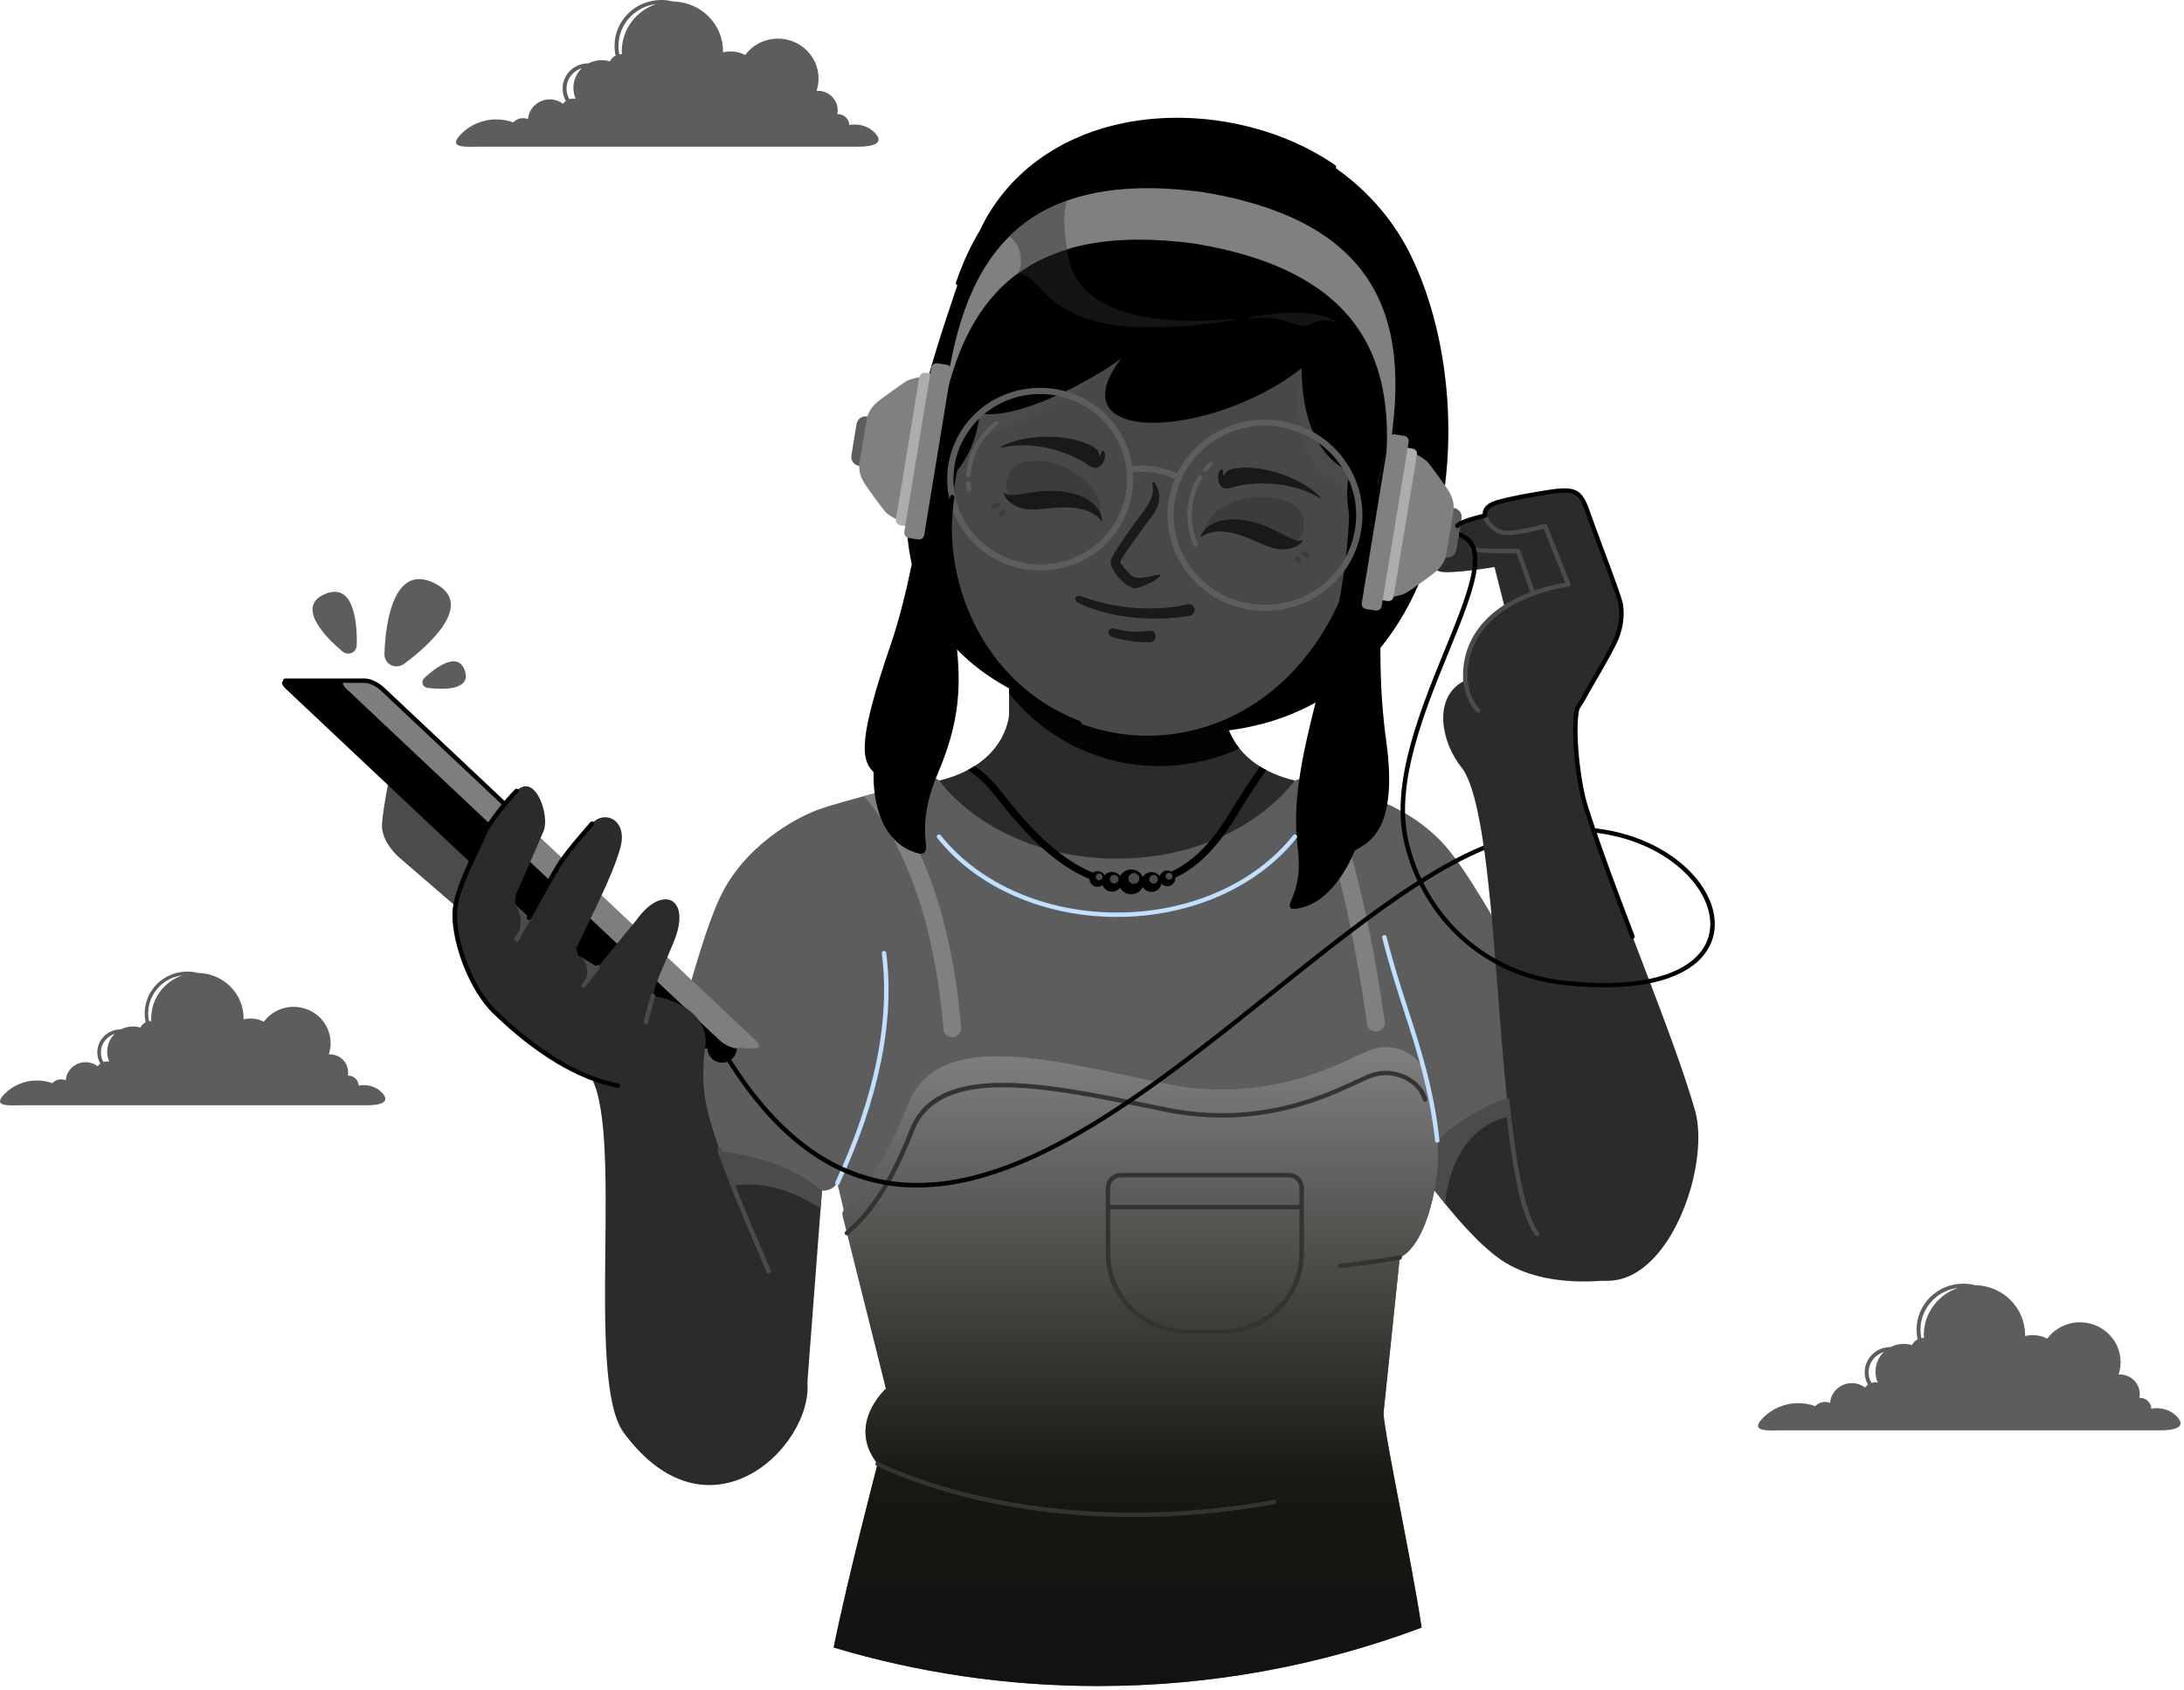 <svg width="371" height="287" viewBox="0 0 371 287" fill="none" xmlns="http://www.w3.org/2000/svg">
<path fill-rule="evenodd" clip-rule="evenodd" d="M276.668 200.632L274.217 217.251C274.217 217.251 262.831 219.26 255.072 214.013C247.32 208.767 237.427 193.354 237.427 193.354C237.427 193.354 239.498 181.024 240.505 180.892C241.505 180.76 263.569 174.859 263.569 174.859L276.668 200.632Z" fill="#2B2B2B"/>
<path fill-rule="evenodd" clip-rule="evenodd" d="M245.448 204.386C240.958 198.844 237.435 193.348 237.435 193.348C237.435 193.348 239.506 181.018 240.513 180.886C241.18 180.8 251.129 178.169 257.738 176.41C262.498 179.01 266.116 181.773 267.052 182.925C267.489 183.463 268.044 184.015 268.512 184.56L269.536 186.568C269.425 187.845 267.124 188.872 259.237 189.223C248.574 189.698 246.035 199.147 245.448 204.386Z" fill="#4B4B4B"/>
<path fill-rule="evenodd" clip-rule="evenodd" d="M139.632 202.199L137.156 234.713C137.156 234.713 121.177 237.889 119.844 234.48C118.504 231.07 115.433 194.081 115.433 194.081L130.809 187.262L139.632 202.199Z" fill="#2B2B2B"/>
<path fill-rule="evenodd" clip-rule="evenodd" d="M139.632 202.199L139.402 205.219C129.119 198.603 122.415 202.051 122.415 202.051L117.266 198.183L120.757 191.714L130.801 187.254L139.632 202.199Z" fill="#4B4B4B"/>
<path fill-rule="evenodd" clip-rule="evenodd" d="M227.755 134.039C227.755 134.039 238.339 135.58 245.448 143.582C252.556 151.584 267.385 181.506 267.385 181.506C267.385 181.506 267.933 182.588 267.171 183.655C267.171 183.655 249.922 185.297 241.449 196.779C241.449 196.779 240.013 197.393 238.609 196.164C237.204 194.934 237.204 194.934 237.204 194.934C237.204 194.934 215.378 166.888 215.314 164.467C215.283 163.12 213.458 150.86 216.893 142.897C219.607 136.569 227.755 134.039 227.755 134.039Z" fill="#5D5D5D"/>
<path fill-rule="evenodd" clip-rule="evenodd" d="M137.594 138.074C137.594 138.074 127.7 142.06 122.749 151.502C117.798 160.944 110.713 193.473 110.713 193.473C110.713 193.473 110.443 194.656 111.451 195.505C111.451 195.505 128.596 193.045 139.625 202.191C139.625 202.191 141.172 202.448 142.235 200.923C143.298 199.405 143.298 199.405 143.298 199.405C143.298 199.405 157.635 167.039 157.103 164.68C156.802 163.365 155.58 151.042 150.296 144.107C146.115 138.619 137.594 138.074 137.594 138.074Z" fill="#5D5D5D"/>
<path fill-rule="evenodd" clip-rule="evenodd" d="M122.668 175.598C124.041 175.598 125.152 176.687 125.152 178.034C125.152 179.381 124.041 180.47 122.668 180.47C121.296 180.47 120.185 179.381 120.185 178.034C120.177 176.687 121.296 175.598 122.668 175.598Z" fill="black"/>
<path fill-rule="evenodd" clip-rule="evenodd" d="M83.11 158.817L67.742 145.561C67.742 145.561 64.695 142.992 64.893 139.887C65.092 136.781 66.718 129.152 66.718 129.152L85.061 147.414L83.11 158.817Z" fill="#4B4B4B"/>
<path fill-rule="evenodd" clip-rule="evenodd" d="M59.674 115.594H48.455C47.701 115.594 47.725 116.201 48.511 116.948L111.975 176.691C112.768 177.438 114.029 178.045 114.791 178.045H126.01C126.771 178.045 126.74 177.438 125.954 176.691L62.49 116.948C61.697 116.201 60.428 115.594 59.674 115.594Z" fill="black"/>
<path fill-rule="evenodd" clip-rule="evenodd" d="M62.039 115.594H58.802C58.008 115.594 58.04 116.232 58.865 117.003L122.202 176.629C123.027 177.407 124.344 178.037 125.138 178.037H128.375C129.168 178.037 129.137 177.407 128.311 176.629L64.966 117.003C64.149 116.232 62.824 115.594 62.039 115.594Z" fill="#7E7E7E"/>
<path fill-rule="evenodd" clip-rule="evenodd" d="M119.885 176.605C119.131 182.28 119.441 185.798 120.393 189.379C124.098 203.367 134.349 222.025 136.967 233.484C139.442 244.296 120.94 263.6 105.961 243.315C99.201 234.161 106.413 190.251 99.836 182.07L119.885 176.605Z" fill="#2B2B2B"/>
<path fill-rule="evenodd" clip-rule="evenodd" d="M192.321 123.702C140.401 114.509 153.008 76.982 162.751 48.072C175.501 10.257 225.104 13.752 239.623 43.293C254.143 72.841 246.296 131.797 192.321 123.702Z" fill="black"/>
<path fill-rule="evenodd" clip-rule="evenodd" d="M201.708 74.508H177.779C174.273 74.508 171.408 77.326 171.408 80.758V121.383C171.377 121.835 170.734 129.845 159.515 132.569L189.744 181.11L219.972 132.569C208.436 129.767 208.079 121.36 208.079 121.36V80.758C208.079 77.318 205.207 74.508 201.708 74.508Z" fill="#2B2B2B"/>
<path fill-rule="evenodd" clip-rule="evenodd" d="M201.708 74.508H177.779C174.272 74.508 171.408 77.326 171.408 80.758V117.772C180.985 129.736 197.011 133.293 210.554 127.105C208.206 124.186 208.087 121.36 208.087 121.36V80.758C208.079 77.318 205.207 74.508 201.708 74.508Z" fill="#030303"/>
<path fill-rule="evenodd" clip-rule="evenodd" d="M141.616 279.795C144.012 267.909 149.081 248.604 149.081 248.604C143.742 241.848 150.494 235.839 150.494 235.839L142.242 200.927C163.378 155.375 137.593 138.071 137.593 138.071C140.671 136.615 150.2 134.389 158.086 132.139C159.158 131.999 159.515 132.568 159.515 132.568C166.457 141.293 178.064 145.824 189.743 145.824C201.43 145.824 213.029 141.293 219.972 132.568C219.972 132.568 220.947 132.007 222.288 132.388C227.644 133.914 227.215 134 232.039 135.183C232.753 163.634 241.901 173.099 244.154 193.68C244.829 199.861 242.456 211.342 237.775 213.568L235.006 240.011C235.371 244.782 239.664 264.359 241.489 276.401C224.415 282.807 205.889 286.326 186.514 286.326C170.9 286.334 155.825 284.037 141.616 279.795Z" fill="#5D5D5D"/>
<path fill-rule="evenodd" clip-rule="evenodd" d="M146.765 135.2C147.788 134.928 148.843 134.64 149.922 134.359C154.445 140.026 161.458 152.185 163.267 174.541C163.331 175.358 162.712 176.074 161.879 176.136C161.046 176.199 160.316 175.591 160.252 174.774C158.356 151.43 150.835 139.855 146.765 135.2Z" fill="#808080"/>
<path fill-rule="evenodd" clip-rule="evenodd" d="M221.663 132.273C221.861 132.289 222.067 132.328 222.29 132.39C223.646 132.772 224.622 133.067 225.416 133.309C228.232 139.793 232.183 151.975 235.222 173.498C235.333 174.307 234.762 175.055 233.929 175.171C233.104 175.28 232.342 174.72 232.223 173.903C228.772 149.429 224.281 137.504 221.663 132.273Z" fill="#808080"/>
<path fill-rule="evenodd" clip-rule="evenodd" d="M141.616 279.795C144.012 267.909 149.082 248.604 149.082 248.604C143.742 241.848 150.494 235.838 150.494 235.838L143.171 206.648C143.036 206.096 143.052 205.87 143.322 205.504C143.322 205.504 148.987 201.153 154.207 187.64C159.42 174.126 179.874 180.424 198.328 184.098C216.775 187.772 229.215 179.505 233.087 178.197C236.895 176.905 241.187 179.093 242.076 182.331C242.965 185.826 243.703 189.531 244.163 193.688C244.837 199.868 242.465 211.35 237.784 213.576L235.015 240.018C235.38 244.79 239.672 264.367 241.497 276.409C224.423 282.815 205.897 286.334 186.522 286.334C170.9 286.334 155.826 284.037 141.616 279.795Z" fill="url(#paint0_linear_9165_9631)"/>
<path fill-rule="evenodd" clip-rule="evenodd" d="M247.7 129.573C244.352 124.692 243.892 117.858 248.914 115.554C248.637 110.323 251.096 106.306 255.095 103.504C255.246 103.356 255.412 103.208 255.579 103.052L253.873 96.304C253.873 96.304 246.463 97.534 244.614 97.067C242.765 96.599 241.774 94.038 242.147 93.167C242.408 92.552 244.892 91.836 247.835 91.158C247.502 90.434 247.407 89.718 247.573 89.329C247.811 88.784 249.779 88.162 252.27 87.554C252.128 86.69 252.596 85.85 254.19 85.359C256.142 84.752 259.379 84.168 262.656 83.631C268.241 82.713 268.559 83.608 270.05 87.912C271.217 91.275 275.12 101.27 275.327 102.679C275.533 104.088 275.533 105.971 274.644 108.26C273.756 110.541 270.423 115.927 269.138 118.309C264.679 126.576 252.151 136.049 247.7 129.573Z" fill="#2B2B2B"/>
<path fill-rule="evenodd" clip-rule="evenodd" d="M110.903 169.098C131.754 172.944 113.625 200.678 83.912 171.722C80.112 168.016 77.231 160.435 77.231 155.336C77.231 151.125 80.818 145.015 82.516 140.998C83.222 139.659 85.943 136.079 87.728 134.312C90.973 131.112 93.425 138.569 92.346 141.123C90.695 145.007 87.665 151.865 87.665 151.865L87.466 153.608L89.838 155.873C91.298 153.266 94.155 147.996 95.337 146.283C96.908 144.018 98.748 141.963 100.557 139.862C102.604 137.48 106.77 139.145 105.349 144.096C103.921 149.093 100.288 155.866 98.034 160.777C97.987 160.886 97.852 160.995 97.884 161.112C97.995 161.486 98.106 161.867 98.217 162.241L101.549 164.249L108.079 156.286C112.435 150.144 117.417 152.402 114.585 159.618C113.164 163.292 111.736 165.674 110.903 169.098Z" fill="#2B2B2B"/>
<path fill-rule="evenodd" clip-rule="evenodd" d="M165.568 130.086C166.917 130.989 168.496 132.398 170.21 134.593C172.725 137.815 175.565 141.163 178.755 143.864C181.904 146.526 185.387 148.557 189.228 149.188C193.06 149.811 196.551 149.336 199.716 147.655C202.914 145.958 205.81 143.031 208.444 138.765C211.506 133.799 213.172 131.363 214.045 130.172C214.378 130.382 214.735 130.584 215.108 130.779C214.362 131.791 212.768 134.118 209.515 139.396C206.77 143.848 203.715 146.931 200.311 148.729C196.884 150.542 193.131 151.064 189.021 150.395C184.927 149.725 181.238 147.584 177.937 144.79C174.669 142.027 171.773 138.609 169.218 135.34C167.346 132.943 165.703 131.557 164.402 130.763C164.815 130.545 165.203 130.319 165.568 130.086Z" fill="black"/>
<path fill-rule="evenodd" clip-rule="evenodd" d="M192.164 151.875C193.346 151.875 194.314 150.926 194.314 149.766C194.314 148.606 193.346 147.656 192.164 147.656C190.982 147.656 190.014 148.606 190.014 149.766C190.006 150.926 190.974 151.875 192.164 151.875Z" fill="black"/>
<path fill-rule="evenodd" clip-rule="evenodd" d="M188.902 151.429C189.846 151.429 190.615 150.674 190.615 149.748C190.615 148.821 189.846 148.074 188.902 148.074C187.958 148.074 187.188 148.829 187.188 149.748C187.196 150.674 187.966 151.429 188.902 151.429Z" fill="black"/>
<path fill-rule="evenodd" clip-rule="evenodd" d="M186.443 150.611C187.189 150.611 187.8 150.012 187.8 149.28C187.8 148.549 187.189 147.949 186.443 147.949C185.697 147.949 185.086 148.549 185.086 149.28C185.078 150.012 185.689 150.611 186.443 150.611Z" fill="black"/>
<path d="M195.607 151.46C196.554 151.46 197.321 150.708 197.321 149.779C197.321 148.85 196.554 148.098 195.607 148.098C194.661 148.098 193.894 148.85 193.894 149.779C193.894 150.708 194.661 151.46 195.607 151.46Z" fill="black"/>
<path fill-rule="evenodd" clip-rule="evenodd" d="M198.296 150.506C199.042 150.506 199.653 149.907 199.653 149.175C199.653 148.443 199.042 147.844 198.296 147.844C197.55 147.844 196.94 148.443 196.94 149.175C196.932 149.907 197.543 150.506 198.296 150.506Z" fill="black"/>
<path fill-rule="evenodd" clip-rule="evenodd" d="M186.72 148.339C187.045 148.339 187.307 148.596 187.307 148.915C187.307 149.235 187.045 149.491 186.72 149.491C186.394 149.491 186.133 149.235 186.133 148.915C186.141 148.596 186.402 148.339 186.72 148.339ZM198.581 148.23C198.906 148.23 199.168 148.487 199.168 148.806C199.168 149.126 198.906 149.383 198.581 149.383C198.256 149.383 197.994 149.126 197.994 148.806C197.994 148.487 198.256 148.23 198.581 148.23ZM195.963 148.596C196.367 148.596 196.701 148.923 196.701 149.32C196.701 149.717 196.375 150.044 195.963 150.044C195.558 150.044 195.225 149.717 195.225 149.32C195.225 148.923 195.558 148.596 195.963 148.596ZM192.615 148.277C193.13 148.277 193.543 148.682 193.543 149.188C193.543 149.694 193.13 150.099 192.615 150.099C192.099 150.099 191.686 149.694 191.686 149.188C191.686 148.69 192.099 148.277 192.615 148.277ZM189.266 148.573C189.671 148.573 190.004 148.9 190.004 149.297C190.004 149.694 189.671 150.021 189.266 150.021C188.862 150.021 188.529 149.694 188.529 149.297C188.529 148.892 188.854 148.573 189.266 148.573Z" fill="#4B4B4B"/>
<path d="M109.714 173.886C109.682 173.886 109.651 173.878 109.619 173.87C109.42 173.816 109.294 173.613 109.349 173.419L110.547 169.005C110.603 168.803 110.801 168.686 111.007 168.741C111.206 168.795 111.333 168.997 111.277 169.2L110.079 173.613C110.031 173.777 109.881 173.886 109.714 173.886ZM99.138 167.705C99.059 167.705 98.979 167.682 98.908 167.627C98.741 167.503 98.71 167.269 98.837 167.106L101.256 164.039C101.383 163.876 101.621 163.844 101.788 163.969C101.955 164.093 101.986 164.327 101.859 164.49L99.439 167.557C99.368 167.659 99.257 167.705 99.138 167.705ZM87.967 159.999L87.3 159.641L89.53 155.694C89.633 155.515 89.863 155.445 90.046 155.547C90.228 155.648 90.292 155.874 90.196 156.053L87.967 159.999Z" fill="#4B4B4B"/>
<path fill-rule="evenodd" clip-rule="evenodd" d="M89.847 155.882L87.919 154.045L87.507 153.656C87.745 153.936 89.276 155.921 87.8 159.518L89.847 155.882ZM101.558 164.266L98.495 162.421C98.955 162.74 99.844 163.573 99.749 165.177C99.717 165.784 99.534 166.5 99.146 167.341L100.376 165.776L101.558 164.266Z" fill="#4B4B4B"/>
<path d="M251.097 121.018C250.994 121.018 250.898 120.979 250.827 120.901C248.812 118.862 248.558 115.709 248.55 115.577V115.569C248.185 108.758 252.35 103.41 259.943 100.546L257.626 93.96C256.413 93.976 251.636 94.023 249.962 93.595C249.764 93.54 249.637 93.338 249.692 93.143C249.748 92.941 249.954 92.824 250.153 92.878C251.93 93.33 257.825 93.213 257.88 93.213C258.055 93.205 258.19 93.314 258.245 93.462L260.649 100.289C262.252 99.728 264.005 99.277 265.886 98.942L262.228 89.788C260.99 90.123 256.706 91.205 255.032 90.777C253.771 90.458 252.176 89.056 251.922 87.663C251.89 87.461 252.025 87.266 252.231 87.235C252.438 87.204 252.636 87.336 252.668 87.539C252.866 88.628 254.223 89.804 255.222 90.061C256.658 90.419 260.856 89.407 262.355 88.986C262.545 88.932 262.744 89.033 262.815 89.212L266.766 99.106C266.806 99.207 266.798 99.331 266.743 99.425C266.687 99.526 266.592 99.588 266.473 99.612C264.362 99.962 262.419 100.46 260.665 101.091C260.633 101.114 260.594 101.137 260.554 101.153C260.514 101.168 260.483 101.176 260.443 101.176C253.033 103.908 248.963 109.03 249.304 115.546C249.312 115.662 249.581 118.589 251.374 120.411C251.517 120.559 251.517 120.792 251.367 120.932C251.287 120.979 251.192 121.018 251.097 121.018Z" fill="#4B4B4B"/>
<path fill-rule="evenodd" clip-rule="evenodd" d="M231.944 84.198C231.944 84.198 235.649 81.645 237.57 82.299C239.497 82.96 240.862 87.95 239.767 91.219C238.672 94.488 232.095 105.191 226.684 99.252C221.281 93.313 231.944 84.198 231.944 84.198Z" fill="#2B2B2B"/>
<path fill-rule="evenodd" clip-rule="evenodd" d="M228.858 87.18C228.581 87.359 228.414 87.733 228.501 88.02C228.573 88.277 228.827 88.379 229.073 88.27C229.073 88.27 228.311 98.949 230.16 97.696C232.008 96.443 233.92 95.26 235.174 92.8C236.427 90.34 234.793 87.429 235.761 86.939C236.681 86.471 237.252 87.678 237.308 87.787V87.795C237.736 88.83 237.784 89.935 237.784 89.943C237.8 90.262 238.054 90.433 238.347 90.332C238.641 90.231 238.863 89.881 238.847 89.562C238.847 89.546 238.681 85.389 235.912 84.868C233.254 84.37 228.866 87.172 228.858 87.18Z" fill="#4B4B4B"/>
<path fill-rule="evenodd" clip-rule="evenodd" d="M164.038 73.832C164.038 73.832 161.595 70.095 159.556 69.994C157.516 69.893 154.335 74.003 154.089 77.436C153.843 80.868 155.819 93.214 163.11 89.719C170.401 86.224 164.038 73.832 164.038 73.832Z" fill="#2B2B2B"/>
<path fill-rule="evenodd" clip-rule="evenodd" d="M165.744 77.739C165.934 78.004 165.942 78.416 165.752 78.65C165.585 78.86 165.315 78.86 165.125 78.665C165.125 78.665 161.721 88.839 160.492 86.987C159.262 85.134 157.945 83.336 157.731 80.596C157.516 77.856 160.15 75.762 159.444 74.953C158.77 74.182 157.778 75.085 157.683 75.171C156.89 75.972 156.421 76.976 156.421 76.984C156.287 77.272 155.985 77.342 155.755 77.14C155.525 76.937 155.454 76.533 155.588 76.237C155.596 76.229 157.35 72.43 160.119 72.975C162.753 73.505 165.736 77.724 165.744 77.739Z" fill="#4B4B4B"/>
<path fill-rule="evenodd" clip-rule="evenodd" d="M206.055 22.844C160.704 16.695 161.585 54.478 160.918 84.727C159.887 131.829 216.655 140.407 230.111 95.181C238.759 66.139 251.191 30.371 206.055 22.844Z" fill="#484848"/>
<path fill-rule="evenodd" clip-rule="evenodd" d="M187.22 63.068C187.22 63.068 172.812 75.203 163.966 73.724C155.119 72.245 173.867 58.031 173.867 58.031L187.22 63.068ZM233.317 84.396C233.951 82.193 234.562 79.967 235.133 77.748C232.222 72.494 226.351 66.049 226.351 66.049C225.557 65.924 221.098 62.538 221.098 62.538C221.098 62.538 216.187 80.27 231.143 83.999C231.976 84.217 232.69 84.341 233.317 84.396Z" fill="#4B4B4B"/>
<path fill-rule="evenodd" clip-rule="evenodd" d="M231.04 92.109C232.222 88.17 233.523 83.788 234.61 79.74C241.933 52.589 243.782 27.774 206.262 21.515C174.28 17.927 163.125 35.83 161.578 62.973C161.538 63.674 161.403 67.963 161.371 68.663C161.173 72.843 161.07 77.413 160.983 81.515C160.983 81.515 166.1 77.802 166.497 68.99C166.497 68.99 176.819 64.312 175.319 48.674C173.82 33.036 193.758 34.919 203.906 36.453C214.061 37.986 233.65 42.073 227.422 56.544C221.194 71.014 229.604 78.526 229.604 78.526C227.303 87.057 231.04 92.109 231.04 92.109Z" fill="black"/>
<path fill-rule="evenodd" clip-rule="evenodd" d="M196.209 86.901C196.185 86.972 196.154 87.034 196.106 87.096L195.852 87.439L195.844 87.446C194.543 89.19 190.394 94.756 190.322 95.409C190.306 95.884 191.909 97.472 192.258 97.791C193.075 98.515 195.289 97.931 196.082 97.721C199.526 96.826 193.694 100.368 192.401 99.854C191.369 99.449 190.751 98.881 190.036 98.079C189.433 97.402 188.64 96.196 188.672 95.3C188.704 94.374 192.972 88.49 194.432 86.59C195.812 84.706 195.963 83.399 195.789 82.605C195.67 82.06 195.757 81.281 196.368 82.348C196.876 83.228 197.415 84.878 196.209 86.901Z" fill="#1B1A1A"/>
<path fill-rule="evenodd" clip-rule="evenodd" d="M233.015 97.309C233.483 97.418 233.769 97.877 233.658 98.336C233.547 98.795 233.079 99.076 232.611 98.967C232.143 98.858 231.857 98.398 231.968 97.939C232.079 97.48 232.555 97.2 233.015 97.309Z" fill="#5D5D5D"/>
<path fill-rule="evenodd" clip-rule="evenodd" d="M157.532 84.558C158.008 84.628 158.333 85.064 158.262 85.531C158.19 85.998 157.746 86.317 157.27 86.248C156.794 86.177 156.469 85.742 156.54 85.275C156.612 84.807 157.056 84.481 157.532 84.558Z" fill="#5D5D5D"/>
<path fill-rule="evenodd" clip-rule="evenodd" d="M216.332 91.922C216.038 91.937 215.784 91.719 215.768 91.424C215.752 91.135 215.983 90.886 216.276 90.871C216.276 90.871 217.006 90.816 217.189 90.147C217.268 89.867 217.561 89.703 217.847 89.781C218.133 89.859 218.299 90.147 218.22 90.427C217.831 91.797 216.332 91.922 216.332 91.922Z" fill="black"/>
<path fill-rule="evenodd" clip-rule="evenodd" d="M217.481 92.14C217.195 92.086 216.909 92.016 216.965 91.736C217.021 91.455 217.298 91.269 217.592 91.323C217.592 91.323 218.338 91.487 218.718 90.903C218.877 90.661 219.21 90.591 219.456 90.747C219.702 90.903 219.774 91.23 219.615 91.471C219.147 92.187 218.441 92.366 217.957 92.382C217.631 92.397 217.481 92.14 217.481 92.14Z" fill="black"/>
<path fill-rule="evenodd" clip-rule="evenodd" d="M236.943 79.016C236.943 79.016 234.991 98.834 234.745 102.64C234.396 108.151 234.222 116.76 235.483 125.852C237.617 141.218 232.325 143.133 230.112 144.472C230.112 144.472 226.724 153.82 219.758 154.365C219.758 154.365 218.965 154.435 219.099 153.618C219.234 152.801 221.226 150.029 220.456 144.106C218.338 127.713 228.406 110.728 229.207 86.963L236.943 79.016Z" fill="black"/>
<path fill-rule="evenodd" clip-rule="evenodd" d="M159.388 65.269C159.388 65.269 156.793 93.471 151.335 109.39C145.876 125.308 146.154 128.943 148.415 131.154C148.415 131.154 147.614 142.884 156.182 144.97C156.182 144.97 157.15 145.219 157.309 144.114C157.46 143.009 156.047 138.946 159.348 131.247C168.488 109.934 155.857 104.416 164.219 72.766L159.388 65.269Z" fill="black"/>
<path fill-rule="evenodd" clip-rule="evenodd" d="M221.098 62.545C205.96 74.439 179.072 75.894 190.473 60.84C186.324 64.257 163.569 77.14 162.419 65.744C161.697 58.614 172.55 42.47 172.55 42.47L189.053 36.281L217.243 37.861L225.121 43.98L233.015 50.993C233.015 50.993 234.237 58.73 233.483 59.065C232.73 59.4 230.461 67.067 230.461 67.067L230.143 72.454L231.325 80.767C231.333 80.767 221.217 79.638 221.098 62.545Z" fill="black"/>
<path fill-rule="evenodd" clip-rule="evenodd" d="M181.556 37.891C180.294 44.188 181.318 56.129 208.111 54.284L208.777 54.237C209.261 54.206 209.523 54.175 209.484 54.331C209.468 54.377 209.412 54.408 209.357 54.393C209.206 54.432 208.912 54.478 208.452 54.548L208.103 54.603C206.072 54.899 202.121 55.413 197.797 55.553C195.012 55.646 192.068 55.584 189.387 55.218C186.11 54.774 183.579 53.879 181.619 52.836C179.652 51.793 178.255 50.594 177.248 49.543C177.049 49.333 176.899 49.178 176.756 49.022C175.169 47.356 174.36 46.5 172.464 46.492C174.931 43.371 177.978 40.405 181.556 37.891ZM212.189 53.957C212.221 53.949 222.043 51.63 226.962 54.618C227.01 54.65 227.026 54.712 226.994 54.759C226.962 54.805 226.907 54.821 226.859 54.798C226.851 54.798 224.836 53.832 223.217 54.813C221.829 55.654 220.782 55.303 219.409 54.837C219.084 54.727 218.75 54.611 218.386 54.51C217.402 54.222 216.346 54.035 215.267 53.972C214.268 53.918 213.244 53.972 212.245 54.159H212.237H212.229C212.173 54.167 212.118 54.136 212.11 54.081C212.102 54.019 212.134 53.965 212.189 53.957Z" fill="#141414"/>
<path fill-rule="evenodd" clip-rule="evenodd" d="M203.018 41.381C231.699 46.16 237.372 61.791 235.19 81.009C239.99 57.906 237.372 38.135 204.454 32.647C172.004 28.249 163.158 45.561 160.46 68.36C164.475 50.091 174.868 37.567 203.018 41.381Z" fill="#808080"/>
<path fill-rule="evenodd" clip-rule="evenodd" d="M181.31 34.055C177.327 35.464 174.082 37.55 171.432 40.173C172.321 40.757 173.035 41.706 173.281 42.999C173.765 45.482 172.797 46.509 172.797 46.509C175.201 44.734 178.01 43.318 181.271 42.329C180.16 36.032 181.294 34.078 181.31 34.055Z" fill="#5D5D5D"/>
<path fill-rule="evenodd" clip-rule="evenodd" d="M207.762 79.98C207.706 80.47 207.801 80.735 207.881 80.86C208.055 80.206 208.603 79.817 209.372 79.614C214.371 78.633 221.448 81.342 224.304 84.456C224.328 84.487 224.336 84.526 224.32 84.565C224.296 84.612 224.248 84.627 224.209 84.596C221.924 83.218 219.48 82.541 217.227 82.261C213.617 81.817 210.507 82.393 209.404 82.759C209.015 82.891 208.555 83.016 208.126 82.946C207.69 82.876 207.293 82.611 207.063 81.965C206.984 81.755 206.936 81.545 206.921 81.358C206.873 80.906 206.952 80.517 207.071 80.245C207.19 79.957 207.357 79.77 207.452 79.731C207.468 79.723 207.476 79.723 207.484 79.723C207.746 79.684 207.754 79.965 207.754 79.965L207.762 79.98Z" fill="#191919"/>
<path d="M222.224 94.817C222.168 94.817 222.12 94.809 222.065 94.785C221.549 94.552 221.303 94.225 221.279 94.186C221.16 94.015 221.2 93.789 221.375 93.672C221.541 93.556 221.779 93.595 221.898 93.766C221.906 93.774 222.057 93.968 222.374 94.116C222.565 94.202 222.652 94.42 222.565 94.606C222.501 94.739 222.366 94.817 222.224 94.817Z" fill="#3C3C3C"/>
<path d="M220.621 95.689C220.526 95.689 220.422 95.65 220.351 95.58C220.018 95.246 219.93 94.919 219.923 94.88C219.875 94.685 219.994 94.483 220.2 94.428C220.399 94.382 220.605 94.498 220.66 94.693C220.66 94.701 220.716 94.872 220.898 95.051C221.049 95.199 221.041 95.432 220.891 95.58C220.811 95.65 220.716 95.689 220.621 95.689Z" fill="#3C3C3C"/>
<path fill-rule="evenodd" clip-rule="evenodd" d="M206.221 89.717L204.357 90.986C205.357 82.166 224.47 82.182 221.161 90.97C221.161 90.97 219.876 92.441 218.511 92.145C217.139 91.85 207.618 89.172 207.618 89.172L206.221 89.717Z" fill="#3C3C3C"/>
<path fill-rule="evenodd" clip-rule="evenodd" d="M213.187 91.866C210.093 90.504 206.681 89.461 204.111 91.096C204.079 91.119 204.039 91.127 204 91.111C203.952 91.088 203.936 91.033 203.96 90.987C205.967 87.149 211.735 87.85 215.718 89.663C216.662 90.091 217.535 90.543 218.281 90.924L218.677 91.127C220.756 92.185 221.081 91.734 221.081 91.734C221.105 91.695 221.153 91.679 221.2 91.695C221.248 91.71 221.272 91.765 221.256 91.812C221.2 91.944 220.939 92.442 220.082 92.831C219.606 93.049 218.947 93.228 218.027 93.298C216.662 93.4 214.988 92.66 213.187 91.866Z" fill="#191919"/>
<path fill-rule="evenodd" clip-rule="evenodd" d="M187.149 76.719C187.038 77.202 186.871 77.42 186.752 77.521C186.8 76.844 186.403 76.307 185.729 75.879C181.302 73.403 173.709 73.792 170.004 75.871C169.972 75.886 169.948 75.925 169.956 75.972C169.964 76.019 170.004 76.05 170.051 76.042C172.662 75.443 175.2 75.552 177.43 75.98C181 76.672 183.761 78.175 184.697 78.868C185.023 79.109 185.427 79.374 185.848 79.444C186.284 79.514 186.744 79.389 187.173 78.844C187.316 78.665 187.427 78.486 187.506 78.307C187.697 77.895 187.744 77.505 187.72 77.202C187.697 76.891 187.601 76.665 187.522 76.595C187.514 76.587 187.498 76.579 187.49 76.571C187.252 76.455 187.157 76.719 187.157 76.719H187.149Z" fill="#191919"/>
<path d="M168.783 86.364C168.593 86.364 168.426 86.224 168.41 86.029C168.387 85.826 168.537 85.64 168.744 85.616C169.101 85.577 169.307 85.437 169.307 85.437C169.474 85.321 169.712 85.352 169.831 85.515C169.95 85.679 169.918 85.904 169.751 86.029C169.712 86.052 169.378 86.294 168.815 86.356C168.807 86.364 168.799 86.364 168.783 86.364Z" fill="#3C3C3C"/>
<path d="M170.02 87.678C169.885 87.678 169.75 87.608 169.679 87.475C169.583 87.288 169.655 87.071 169.845 86.977C170.083 86.86 170.186 86.705 170.186 86.705C170.305 86.533 170.536 86.487 170.71 86.603C170.885 86.713 170.932 86.938 170.821 87.109C170.797 87.141 170.607 87.429 170.186 87.639C170.139 87.67 170.083 87.678 170.02 87.678Z" fill="#3C3C3C"/>
<path fill-rule="evenodd" clip-rule="evenodd" d="M185.491 86.433L186.856 88.215C188.736 79.536 170.583 73.651 170.909 83.016C170.909 83.016 171.654 84.806 173.051 84.946C174.447 85.086 184.349 85.483 184.349 85.483L185.491 86.433Z" fill="#3C3C3C"/>
<path fill-rule="evenodd" clip-rule="evenodd" d="M178.184 86.324C181.556 85.981 185.126 86.044 187.046 88.395C187.07 88.426 187.102 88.449 187.149 88.449C187.205 88.441 187.237 88.395 187.229 88.34C186.554 84.074 180.85 82.969 176.494 83.46C175.463 83.576 174.495 83.732 173.662 83.864L173.225 83.934C170.909 84.3 170.75 83.771 170.75 83.763C170.734 83.724 170.694 83.693 170.655 83.685C170.599 83.685 170.559 83.724 170.567 83.779C170.575 83.919 170.663 84.471 171.353 85.11C171.734 85.46 172.305 85.841 173.154 86.192C174.392 86.713 176.224 86.526 178.184 86.324Z" fill="#191919"/>
<path fill-rule="evenodd" clip-rule="evenodd" d="M195.424 109.086C195.924 109.055 196.329 108.588 196.321 108.035C196.313 107.483 195.908 107.062 195.409 107.094C195.401 107.094 192.568 107.693 189.339 106.751C188.197 106.424 187.855 107.864 188.99 108.199C192.481 109.219 195.416 109.086 195.424 109.086Z" fill="#1B1A1A"/>
<path fill-rule="evenodd" clip-rule="evenodd" d="M202.168 104.564C202.7 104.424 203.025 103.879 202.906 103.342C202.787 102.805 202.247 102.486 201.716 102.626C201.692 102.633 193.528 104.899 183.769 101.287C182.563 100.843 182.214 102.065 183.428 102.517C192.243 106.541 202.144 104.572 202.168 104.564Z" fill="#1B1A1A"/>
<path d="M176.726 96.879C175.869 96.879 175.005 96.809 174.156 96.676C169.99 96.007 166.341 93.789 163.873 90.426C161.414 87.063 160.43 82.961 161.104 78.874C162.358 71.339 168.911 65.867 176.679 65.867C177.536 65.867 178.392 65.937 179.241 66.07C187.842 67.447 193.689 75.434 192.285 83.864C191.047 91.414 184.494 96.879 176.726 96.879ZM176.687 66.918C169.443 66.918 163.334 72.017 162.159 79.046C161.525 82.86 162.437 86.682 164.738 89.819C167.039 92.956 170.443 95.026 174.33 95.649C175.124 95.773 175.925 95.844 176.726 95.844C183.97 95.844 190.087 90.745 191.253 83.716C192.562 75.846 187.104 68.397 179.083 67.113C178.289 66.98 177.488 66.918 176.687 66.918Z" fill="#5D5D5D"/>
<path d="M214.903 103.752C214.007 103.752 213.102 103.682 212.214 103.534C203.201 102.094 197.068 93.727 198.543 84.884C199.86 76.991 206.723 71.254 214.864 71.254C215.76 71.254 216.665 71.324 217.553 71.472C221.917 72.172 225.741 74.492 228.328 78.018C230.906 81.544 231.938 85.841 231.223 90.122C229.906 98.016 223.044 103.752 214.903 103.752ZM214.856 72.297C207.239 72.297 200.813 77.66 199.583 85.055C198.202 93.329 203.946 101.16 212.38 102.515C213.213 102.647 214.062 102.717 214.895 102.717C222.512 102.717 228.938 97.354 230.168 89.959C230.835 85.95 229.875 81.926 227.455 78.633C225.035 75.333 221.457 73.161 217.371 72.507C216.546 72.367 215.697 72.297 214.856 72.297Z" fill="#5D5D5D"/>
<path d="M200.226 81.621C200.138 81.621 200.059 81.598 199.98 81.559C198.766 80.929 197.457 80.493 196.084 80.275C194.72 80.057 193.331 80.057 191.974 80.275C191.689 80.322 191.411 80.127 191.364 79.847C191.316 79.567 191.514 79.294 191.8 79.247C193.276 79.006 194.767 79.006 196.251 79.247C197.734 79.489 199.155 79.956 200.472 80.641C200.734 80.773 200.829 81.092 200.694 81.341C200.599 81.52 200.416 81.621 200.226 81.621Z" fill="#5D5D5D"/>
<path d="M203.106 92.84C202.963 92.84 202.82 92.754 202.757 92.614C201.765 90.349 201.447 87.858 201.86 85.414C202.13 83.779 202.709 82.238 203.574 80.829C203.677 80.65 203.915 80.596 204.097 80.705C204.28 80.814 204.335 81.039 204.224 81.218C203.415 82.542 202.868 83.997 202.614 85.539C202.233 87.843 202.519 90.186 203.463 92.326C203.542 92.513 203.455 92.731 203.264 92.817C203.209 92.832 203.153 92.84 203.106 92.84ZM204.732 80.191C204.653 80.191 204.566 80.168 204.502 80.113C204.335 79.989 204.304 79.755 204.439 79.591C204.724 79.234 205.026 78.883 205.351 78.549C205.494 78.401 205.74 78.393 205.883 78.541C206.033 78.681 206.041 78.922 205.89 79.07C205.581 79.381 205.295 79.716 205.026 80.051C204.962 80.136 204.851 80.191 204.732 80.191Z" fill="#5D5D5D"/>
<path d="M164.61 83.428C164.427 83.428 164.261 83.295 164.237 83.109C164.189 82.781 164.157 82.455 164.134 82.12C164.118 81.918 164.276 81.739 164.491 81.731C164.689 81.707 164.879 81.871 164.887 82.081C164.903 82.392 164.935 82.704 164.983 83.007C165.014 83.21 164.864 83.397 164.657 83.428C164.649 83.428 164.633 83.428 164.61 83.428ZM164.514 81.061C164.507 81.061 164.499 81.061 164.491 81.061C164.284 81.046 164.126 80.874 164.134 80.672C164.157 80.252 164.205 79.824 164.276 79.395C164.792 76.29 166.482 73.519 169.021 71.604C169.188 71.479 169.426 71.51 169.553 71.674C169.68 71.837 169.648 72.071 169.481 72.195C167.093 74.001 165.514 76.601 165.022 79.52C164.959 79.917 164.911 80.322 164.887 80.719C164.879 80.906 164.713 81.061 164.514 81.061Z" fill="#5D5D5D"/>
<path fill-rule="evenodd" clip-rule="evenodd" d="M245.616 94.66C246.465 94.793 247.266 94.224 247.401 93.391L248.282 88.02C248.416 87.188 247.837 86.401 246.988 86.269C246.139 86.137 245.338 86.705 245.203 87.538L244.322 92.909C244.188 93.742 244.767 94.528 245.616 94.66Z" fill="#5D5D5D"/>
<path fill-rule="evenodd" clip-rule="evenodd" d="M240.704 77.211C240.704 77.211 241.91 77.841 242.465 78.425C243.02 79.009 245.623 82.629 245.988 83.212C246.353 83.796 247.17 85.135 246.884 86.871C246.599 88.599 246.289 90.475 246.289 90.475C246.289 90.475 245.98 92.351 245.694 94.079C245.409 95.807 244.203 96.827 243.671 97.27C243.139 97.714 239.506 100.353 238.792 100.727C238.078 101.108 236.729 101.334 236.729 101.334L237.998 89.159L240.704 77.211Z" fill="#808080"/>
<path fill-rule="evenodd" clip-rule="evenodd" d="M238.38 75.933L239.951 76.182C240.451 76.26 240.784 76.719 240.704 77.21L236.738 101.332C236.658 101.823 236.19 102.15 235.69 102.072L234.111 101.823C233.611 101.745 233.278 101.286 233.358 100.795L237.325 76.673C237.412 76.19 237.88 75.855 238.38 75.933Z" fill="#AEADAC"/>
<path fill-rule="evenodd" clip-rule="evenodd" d="M236.958 73.769L238.537 74.018C239.037 74.096 239.37 74.555 239.291 75.046L234.705 102.944C234.626 103.434 234.158 103.761 233.658 103.683L232.079 103.434C231.587 103.356 231.246 102.897 231.325 102.407L235.911 74.508C235.998 74.026 236.466 73.691 236.958 73.769Z" fill="#808080"/>
<path fill-rule="evenodd" clip-rule="evenodd" d="M145.917 79.114C145.068 78.981 144.488 78.187 144.623 77.362L145.504 71.991C145.639 71.158 146.448 70.59 147.289 70.722C148.138 70.855 148.717 71.649 148.582 72.474L147.702 77.845C147.567 78.678 146.765 79.246 145.917 79.114Z" fill="#5D5D5D"/>
<path fill-rule="evenodd" clip-rule="evenodd" d="M156.167 64.055C156.167 64.055 154.818 64.28 154.104 64.662C153.39 65.043 149.756 67.674 149.225 68.118C148.693 68.562 147.479 69.581 147.201 71.309C146.916 73.037 146.606 74.913 146.606 74.913C146.606 74.913 146.297 76.789 146.011 78.517C145.726 80.246 146.543 81.584 146.908 82.168C147.273 82.752 149.875 86.379 150.431 86.955C150.986 87.539 152.192 88.17 152.192 88.17L154.889 76.221L156.167 64.055Z" fill="#808080"/>
<path fill-rule="evenodd" clip-rule="evenodd" d="M158.793 63.565L157.214 63.316C156.723 63.238 156.247 63.573 156.167 64.055L152.2 88.178C152.121 88.661 152.462 89.128 152.954 89.206L154.533 89.455C155.025 89.533 155.501 89.198 155.58 88.715L159.547 64.593C159.626 64.102 159.285 63.643 158.793 63.565Z" fill="#AEADAC"/>
<path fill-rule="evenodd" clip-rule="evenodd" d="M160.825 61.944L159.246 61.695C158.754 61.617 158.278 61.952 158.199 62.434L153.613 90.332C153.534 90.815 153.875 91.282 154.367 91.36L155.946 91.609C156.438 91.687 156.914 91.352 156.993 90.87L161.579 62.971C161.666 62.489 161.325 62.022 160.825 61.944Z" fill="#808080"/>
<path fill-rule="evenodd" clip-rule="evenodd" d="M267.925 120.309C267.084 123.827 268.068 132.895 269.377 137.005C274.478 153.064 284.166 175.365 287.926 188.544C291.481 200.99 278.064 232.049 261.094 209.561C253.437 199.41 255.532 139.177 248.153 130.155L267.925 120.309Z" fill="#2B2B2B"/>
<path d="M142.242 201.302C142.187 201.302 142.139 201.295 142.084 201.271C141.893 201.186 141.806 200.968 141.893 200.781C148.598 186.334 151.255 173.249 149.796 161.907C149.772 161.705 149.915 161.518 150.121 161.495C150.335 161.471 150.518 161.611 150.541 161.814C152.025 173.295 149.343 186.513 142.576 201.092C142.52 201.217 142.385 201.302 142.242 201.302Z" fill="#BFE1FF"/>
<path d="M244.154 194.057C243.964 194.057 243.797 193.917 243.774 193.722C242.837 185.144 240.711 178.559 238.458 171.592C237.204 167.716 235.911 163.707 234.8 159.247C234.753 159.044 234.872 158.842 235.078 158.795C235.276 158.749 235.483 158.865 235.538 159.068C236.641 163.505 237.934 167.506 239.18 171.367C241.441 178.372 243.575 184.997 244.527 193.645C244.551 193.847 244.4 194.034 244.194 194.057C244.178 194.057 244.17 194.057 244.154 194.057Z" fill="#BFE1FF"/>
<path d="M189.743 155.719C177.303 155.719 165.894 150.706 159.213 142.315C159.086 142.152 159.11 141.918 159.277 141.793C159.443 141.669 159.681 141.692 159.808 141.856C166.346 150.068 177.533 154.972 189.743 154.972C201.954 154.972 213.141 150.068 219.67 141.856C219.797 141.692 220.035 141.661 220.202 141.793C220.368 141.918 220.4 142.152 220.265 142.315C213.593 150.698 202.184 155.711 189.743 155.719Z" fill="#BFE1FF"/>
<path d="M192.551 257.643C165.528 257.643 149.105 249.05 148.899 248.933C148.716 248.832 148.645 248.606 148.748 248.427C148.851 248.248 149.081 248.178 149.264 248.279C149.525 248.419 175.668 262.08 216.353 254.716C216.56 254.678 216.758 254.81 216.798 255.012C216.837 255.215 216.702 255.409 216.496 255.448C207.824 257.021 199.803 257.643 192.551 257.643ZM207.547 226.546H201.787C194.098 226.546 187.847 220.412 187.847 212.869V201.715C187.847 200.321 188.997 199.193 190.417 199.193H218.924C220.344 199.193 221.495 200.321 221.495 201.715V212.869C221.487 220.412 215.235 226.546 207.547 226.546ZM188.6 205.373V212.869C188.6 220 194.519 225.806 201.787 225.806H207.547C214.814 225.806 220.733 220 220.733 212.869V205.373H188.6ZM188.6 204.626H220.733V201.715C220.733 200.734 219.916 199.94 218.916 199.94H190.409C189.409 199.94 188.592 200.734 188.592 201.715V204.626H188.6ZM227.667 215.36C227.477 215.36 227.31 215.22 227.294 215.026C227.27 214.823 227.421 214.636 227.627 214.613C233.626 213.967 237.672 213.204 237.712 213.196C237.918 213.157 238.116 213.29 238.156 213.492C238.196 213.694 238.061 213.889 237.854 213.928C237.815 213.936 233.737 214.706 227.707 215.353C227.691 215.36 227.675 215.36 227.667 215.36ZM143.868 209.787C143.765 209.787 143.67 209.748 143.591 209.67C143.448 209.522 143.448 209.289 143.599 209.149L143.987 208.791C145.836 207.117 150.16 203.186 154.516 191.899C159.046 180.153 177.175 183.827 194.709 187.384C195.947 187.633 197.177 187.883 198.399 188.132C213.64 191.167 224.866 185.929 230.269 183.415C231.404 182.885 232.293 182.473 232.959 182.247C234.943 181.577 237.18 181.764 239.1 182.761C240.79 183.64 242.004 185.049 242.432 186.629C242.488 186.824 242.369 187.034 242.163 187.089C241.956 187.143 241.75 187.026 241.702 186.824C241.322 185.446 240.25 184.201 238.743 183.415C237.013 182.512 234.99 182.34 233.205 182.948C232.578 183.158 231.698 183.57 230.587 184.084C225.112 186.637 213.727 191.946 198.24 188.863C197.018 188.622 195.78 188.373 194.551 188.116C177.326 184.629 159.522 181.017 155.222 192.172C150.803 203.622 146.384 207.631 144.503 209.343L144.122 209.693C144.051 209.756 143.956 209.787 143.868 209.787Z" fill="#353332"/>
<path d="M130.571 216.241C130.42 216.241 130.277 216.156 130.222 216.016C129.73 214.863 129.23 213.696 128.73 212.521C126.294 206.823 123.779 200.93 121.875 195.45C121.812 195.255 121.915 195.045 122.113 194.975C122.311 194.913 122.526 195.014 122.597 195.209C124.493 200.665 127.008 206.55 129.436 212.232C129.936 213.408 130.436 214.575 130.928 215.728C131.007 215.914 130.92 216.132 130.722 216.21C130.666 216.233 130.618 216.241 130.571 216.241ZM261.101 209.928C260.982 209.928 260.871 209.874 260.799 209.781C258.562 206.823 256.975 199.755 255.65 186.88C255.626 186.677 255.785 186.491 255.991 186.475C256.197 186.452 256.388 186.6 256.404 186.81C257.221 194.711 258.625 205.647 261.41 209.345C261.537 209.508 261.497 209.742 261.331 209.866C261.251 209.905 261.18 209.928 261.101 209.928Z" fill="#4B4B4B"/>
<path fill-rule="evenodd" clip-rule="evenodd" d="M122.543 178.673C122.44 178.494 122.496 178.269 122.678 178.168C122.861 178.066 123.091 178.121 123.194 178.3C140.442 207.085 161.65 204.439 183.175 192.015C194.155 185.679 205.239 176.805 215.934 168.235C224.551 161.331 232.921 154.629 240.791 149.608C239.768 147.436 238.975 145.116 238.443 142.696C236.269 132.786 241.252 120.589 245.401 110.431C247.734 104.725 249.797 99.665 250.146 96.1C250.392 93.617 249.773 91.866 247.765 91.157L247.892 90.402C250.415 91.181 251.193 93.228 250.907 96.17C250.542 99.844 248.464 104.951 246.107 110.703C241.997 120.76 237.062 132.849 239.189 142.532C239.704 144.867 240.458 147.101 241.442 149.195C245.084 146.907 248.622 144.992 252.034 143.591L252.145 144.354C248.813 145.739 245.346 147.631 241.775 149.88C243.489 153.336 245.814 156.411 248.63 158.949C253.216 163.09 259.095 165.838 265.752 166.554C277.915 167.861 285.087 165.752 288.372 162.265C290.434 160.085 290.95 157.345 290.212 154.582C289.458 151.772 287.419 148.938 284.373 146.595C280.977 143.988 276.336 142.011 270.837 141.396L270.576 140.625C276.375 141.217 281.271 143.279 284.841 146.012C288.022 148.448 290.157 151.437 290.95 154.395C291.751 157.4 291.18 160.381 288.927 162.763C285.492 166.406 278.105 168.624 265.672 167.285C258.849 166.554 252.819 163.744 248.122 159.494C245.258 156.909 242.894 153.788 241.141 150.277C233.326 155.275 225.003 161.938 216.426 168.803C205.715 177.381 194.608 186.278 183.572 192.646C161.666 205.279 140.101 207.973 122.543 178.673Z" fill="black"/>
<path fill-rule="evenodd" clip-rule="evenodd" d="M66.425 112.952C65.687 112.586 65.274 111.815 65.306 111.006C65.473 105.822 66.853 95.585 73.811 99.042C80.769 102.498 72.97 109.55 68.71 112.695C68.043 113.201 67.163 113.325 66.425 112.952Z" fill="#5D5D5D"/>
<path fill-rule="evenodd" clip-rule="evenodd" d="M71.797 116.168C71.67 115.803 71.789 115.413 72.074 115.149C73.875 113.46 77.779 110.463 78.953 113.872C80.135 117.289 75.137 117.141 72.646 116.822C72.265 116.776 71.924 116.534 71.797 116.168Z" fill="#5D5D5D"/>
<path fill-rule="evenodd" clip-rule="evenodd" d="M59.73 110.881C60.261 110.656 60.579 110.142 60.595 109.574C60.706 105.962 60.19 98.769 55.192 100.887C50.193 103.004 55.319 108.243 58.143 110.609C58.587 110.983 59.198 111.107 59.73 110.881Z" fill="#5D5D5D"/>
<path d="M104.968 184.754C104.945 184.754 104.921 184.754 104.897 184.746C98.232 183.454 90.885 179.048 83.65 171.996C79.968 168.407 76.858 160.779 76.858 155.346C76.858 152.107 78.865 147.896 80.643 144.191C81.214 142.992 81.754 141.864 82.174 140.867C82.642 139.98 83.896 138.221 85.221 136.594L64.703 117.282C63.95 116.573 62.728 115.974 62.03 115.974H48.455C48.248 115.974 48.074 115.81 48.074 115.6C48.074 115.398 48.24 115.227 48.455 115.227H62.038C62.926 115.227 64.338 115.888 65.235 116.745L85.705 136.01C86.323 135.271 86.942 134.586 87.474 134.056C87.625 133.908 87.863 133.908 88.013 134.056C88.164 134.204 88.164 134.438 88.013 134.586C86.276 136.298 83.555 139.863 82.872 141.179C82.46 142.159 81.912 143.296 81.341 144.502C79.603 148.145 77.628 152.271 77.628 155.346C77.628 160.615 80.635 168.002 84.189 171.474C91.322 178.425 98.534 182.761 105.048 184.03C105.254 184.069 105.389 184.263 105.349 184.466C105.309 184.629 105.151 184.754 104.968 184.754ZM277.318 159.432C277.167 159.432 277.017 159.339 276.961 159.191C274.248 152.092 271.177 143.942 269.011 137.115C267.67 132.896 266.703 123.766 267.551 120.224C267.559 120.185 267.583 120.138 267.607 120.099C268.059 119.43 268.464 118.768 268.805 118.13C269.218 117.367 269.836 116.293 270.527 115.118C271.939 112.681 273.7 109.653 274.295 108.12C275.001 106.298 275.224 104.531 274.962 102.725C274.835 101.846 273.058 97.098 271.637 93.291C270.852 91.182 270.106 89.197 269.702 88.029C268.234 83.779 268.004 83.133 262.728 83.997C259.887 84.464 256.357 85.079 254.318 85.71C253.088 86.091 252.525 86.69 252.651 87.492C252.683 87.687 252.556 87.866 252.366 87.912C248.494 88.854 247.986 89.345 247.923 89.469C247.835 89.648 247.605 89.742 247.423 89.656C247.233 89.57 247.145 89.368 247.225 89.181C247.415 88.737 248.121 88.2 251.866 87.266C251.866 86.558 252.239 85.569 254.08 85.001C256.166 84.355 259.729 83.732 262.593 83.265C268.305 82.331 268.837 83.257 270.408 87.788C270.812 88.948 271.55 90.933 272.336 93.034C273.922 97.277 275.557 101.659 275.7 102.624C275.985 104.562 275.747 106.446 274.994 108.392C274.375 109.972 272.677 112.907 271.177 115.491C270.495 116.667 269.876 117.725 269.471 118.488C269.122 119.134 268.718 119.796 268.273 120.465C267.472 123.96 268.424 132.787 269.733 136.905C271.899 143.716 274.962 151.851 277.675 158.942C277.747 159.136 277.651 159.347 277.453 159.424C277.413 159.424 277.366 159.432 277.318 159.432ZM89.846 156.256C89.783 156.256 89.719 156.241 89.664 156.21C89.481 156.108 89.41 155.883 89.513 155.704L90.513 153.906C92.012 151.189 94.075 147.476 95.035 146.083C96.384 144.129 97.963 142.307 99.486 140.548L100.279 139.63C100.414 139.474 100.652 139.451 100.811 139.583C100.97 139.715 100.993 139.949 100.859 140.104L100.065 141.023C98.558 142.767 96.995 144.572 95.662 146.495C94.718 147.857 92.671 151.555 91.179 154.256L90.179 156.054C90.116 156.186 89.981 156.256 89.846 156.256ZM183.316 123.166C183.269 123.166 183.221 123.159 183.182 123.143C165.933 116.534 159.078 98.226 161.379 84.355C161.411 84.153 161.609 84.013 161.815 84.052C162.022 84.083 162.164 84.277 162.125 84.48C159.871 98.063 166.576 115.997 183.451 122.458C183.65 122.536 183.745 122.746 183.665 122.941C183.61 123.081 183.467 123.166 183.316 123.166ZM162.752 48.447C162.712 48.447 162.672 48.44 162.632 48.432C162.434 48.369 162.323 48.159 162.394 47.965C163.458 44.812 164.822 41.839 166.457 39.114C170.566 30.396 178.437 24.099 188.616 21.421C201.215 18.105 216.211 20.705 226.818 28.045C226.985 28.162 227.033 28.396 226.906 28.567C226.787 28.738 226.549 28.777 226.382 28.66C215.949 21.444 201.2 18.884 188.807 22.145C181.761 23.998 172.28 28.505 167.123 39.465C165.497 42.173 164.156 45.108 163.109 48.206C163.061 48.354 162.91 48.447 162.752 48.447Z" fill="black"/>
<path fill-rule="evenodd" clip-rule="evenodd" d="M84.296 20.277C85.311 20.277 86.287 20.456 87.184 20.783C87.588 20.348 88.175 20.067 88.834 20.067C89.135 20.067 89.429 20.13 89.691 20.238C89.834 18.355 91.436 16.876 93.388 16.876C94.237 16.876 95.014 17.156 95.641 17.623C95.776 17.436 95.943 17.281 96.125 17.148C95.768 16.526 95.57 15.809 95.57 15.047C95.57 13.863 96.062 12.789 96.847 12.011C97.641 11.232 98.736 10.758 99.942 10.758H99.957C100.624 10.415 101.378 10.22 102.187 10.22C102.679 10.22 103.155 10.29 103.599 10.431C103.805 10.002 104.146 9.652 104.575 9.442C104.456 8.913 104.392 8.36 104.392 7.792C104.392 5.643 105.281 3.69 106.717 2.281C108.153 0.872 110.137 0 112.334 0C113.033 0 113.707 0.086 114.35 0.257C119.039 0.327 122.823 4.079 122.823 8.695C122.823 8.757 122.823 8.827 122.823 8.889C123.236 8.788 123.672 8.734 124.124 8.734C125.013 8.734 125.854 8.952 126.592 9.333C127.845 7.652 129.868 6.562 132.153 6.562C135.962 6.562 139.048 9.59 139.048 13.326C139.048 14.058 138.929 14.766 138.707 15.428C138.778 15.42 138.842 15.42 138.913 15.42C140.786 15.42 142.309 16.907 142.309 18.752C142.309 18.97 142.285 19.18 142.245 19.382C142.269 19.382 142.293 19.382 142.317 19.382C143.38 19.382 144.237 20.207 144.277 21.235C144.57 21.18 144.872 21.149 145.181 21.149C146.403 21.149 147.553 21.57 148.378 22.332C150.584 24.38 148.18 24.909 145.855 24.909H142.833H140.46H91.793H87.993H81.749C79.329 24.909 75.878 25.298 78.274 22.815C79.789 21.258 81.931 20.277 84.296 20.277ZM105.21 9.232C105.329 9.209 105.456 9.201 105.575 9.201H105.638C105.63 9.029 105.622 8.858 105.622 8.687C105.622 4.974 108.066 1.821 111.462 0.693C109.803 0.887 108.312 1.635 107.193 2.732C105.876 4.024 105.059 5.807 105.059 7.784C105.059 8.282 105.114 8.765 105.21 9.232ZM96.72 16.852C96.942 16.775 97.18 16.736 97.426 16.736C97.545 16.736 97.664 16.744 97.783 16.767C97.537 16.199 97.403 15.576 97.403 14.922C97.403 13.614 97.95 12.431 98.831 11.583C98.259 11.762 97.744 12.073 97.323 12.478C96.649 13.139 96.236 14.05 96.236 15.054C96.236 15.708 96.411 16.323 96.72 16.852Z" fill="#5D5D5D"/>
<path fill-rule="evenodd" clip-rule="evenodd" d="M6.247 183.495C7.175 183.495 8.064 183.658 8.881 183.954C9.254 183.557 9.786 183.3 10.381 183.3C10.658 183.3 10.92 183.355 11.166 183.456C11.301 181.743 12.761 180.389 14.538 180.389C15.308 180.389 16.022 180.646 16.593 181.074C16.712 180.911 16.863 180.763 17.037 180.638C16.712 180.07 16.529 179.416 16.529 178.723C16.529 177.641 16.974 176.66 17.696 175.96C18.418 175.252 19.417 174.816 20.512 174.816H20.528C21.131 174.504 21.821 174.325 22.559 174.325C23.012 174.325 23.44 174.388 23.852 174.512C24.035 174.123 24.352 173.804 24.741 173.609C24.638 173.127 24.575 172.621 24.575 172.099C24.575 170.137 25.384 168.363 26.693 167.078C28.002 165.794 29.811 165 31.81 165C32.445 165 33.064 165.078 33.651 165.234C37.927 165.296 41.379 168.713 41.379 172.932C41.379 172.994 41.379 173.049 41.379 173.111C41.76 173.018 42.156 172.963 42.561 172.963C43.37 172.963 44.14 173.158 44.806 173.508C45.949 171.975 47.797 170.986 49.876 170.986C53.351 170.986 56.16 173.749 56.16 177.151C56.16 177.82 56.049 178.466 55.85 179.066C55.914 179.066 55.977 179.058 56.041 179.058C57.746 179.058 59.135 180.42 59.135 182.094C59.135 182.288 59.119 182.483 59.079 182.67C59.103 182.67 59.119 182.67 59.143 182.67C60.111 182.67 60.896 183.425 60.928 184.359C61.198 184.312 61.475 184.281 61.753 184.281C62.872 184.281 63.911 184.663 64.665 185.355C66.672 187.223 64.483 187.706 62.364 187.706H59.603H57.437H13.062H9.595H3.907C1.701 187.706 -1.449 188.064 0.741 185.799C2.137 184.382 4.089 183.495 6.247 183.495ZM25.312 173.422C25.424 173.407 25.535 173.391 25.646 173.391H25.701C25.693 173.236 25.685 173.08 25.685 172.924C25.685 169.538 27.915 166.666 31.009 165.631C29.494 165.81 28.137 166.487 27.113 167.491C25.915 168.666 25.17 170.301 25.17 172.099C25.177 172.551 25.225 172.994 25.312 173.422ZM17.577 180.366C17.783 180.296 17.997 180.265 18.227 180.265C18.338 180.265 18.45 180.272 18.553 180.288C18.331 179.774 18.203 179.206 18.203 178.607C18.203 177.416 18.695 176.334 19.505 175.563C18.981 175.726 18.513 176.007 18.132 176.38C17.521 176.98 17.14 177.813 17.14 178.731C17.133 179.323 17.291 179.883 17.577 180.366Z" fill="#5D5D5D"/>
<path fill-rule="evenodd" clip-rule="evenodd" d="M305.483 238.293C306.499 238.293 307.475 238.472 308.371 238.799C308.776 238.363 309.363 238.083 310.021 238.083C310.323 238.083 310.617 238.145 310.878 238.254C311.021 236.37 312.624 234.891 314.576 234.891C315.425 234.891 316.202 235.172 316.829 235.639C316.964 235.452 317.13 235.296 317.313 235.164C316.956 234.541 316.757 233.825 316.757 233.062C316.757 231.879 317.249 230.805 318.035 230.026C318.82 229.248 319.923 228.765 321.129 228.765H321.145C321.811 228.423 322.565 228.228 323.374 228.228C323.866 228.228 324.342 228.298 324.787 228.438C324.993 228.01 325.334 227.66 325.755 227.45C325.636 226.921 325.572 226.36 325.572 225.792C325.572 223.643 326.461 221.69 327.897 220.281C329.333 218.872 331.316 218 333.514 218C334.212 218 334.887 218.086 335.529 218.257C340.218 218.327 344.003 222.079 344.003 226.695C344.003 226.757 344.003 226.827 344.003 226.889C344.415 226.788 344.852 226.734 345.304 226.734C346.193 226.734 347.034 226.952 347.771 227.333C349.025 225.652 351.048 224.562 353.333 224.562C357.141 224.562 360.228 227.59 360.228 231.326C360.228 232.058 360.109 232.766 359.887 233.428C359.958 233.428 360.021 233.42 360.093 233.42C361.965 233.42 363.489 234.915 363.489 236.752C363.489 236.97 363.465 237.18 363.425 237.382C363.449 237.382 363.473 237.382 363.497 237.382C364.552 237.382 365.417 238.207 365.456 239.235C365.75 239.18 366.051 239.149 366.361 239.149C367.583 239.149 368.733 239.57 369.55 240.332C371.756 242.38 369.344 242.909 367.027 242.909H364.012H361.64H312.973H309.173H302.929C300.509 242.909 297.057 243.298 299.453 240.815C300.969 239.266 303.111 238.293 305.483 238.293ZM326.389 227.247C326.508 227.224 326.635 227.216 326.754 227.216H326.818C326.81 227.045 326.802 226.874 326.802 226.703C326.802 222.99 329.246 219.837 332.641 218.708C330.983 218.903 329.491 219.65 328.373 220.748C327.056 222.04 326.239 223.822 326.239 225.8C326.246 226.298 326.294 226.78 326.389 227.247ZM317.908 234.868C318.13 234.79 318.368 234.751 318.614 234.751C318.733 234.751 318.86 234.759 318.971 234.782C318.725 234.214 318.59 233.591 318.59 232.938C318.59 231.63 319.138 230.447 320.018 229.598C319.447 229.777 318.931 230.089 318.511 230.493C317.836 231.155 317.424 232.066 317.424 233.07C317.424 233.716 317.598 234.331 317.908 234.868Z" fill="#5D5D5D"/>
<defs>
<linearGradient id="paint0_linear_9165_9631" x1="192.946" y1="177.82" x2="192.946" y2="286.334" gradientUnits="userSpaceOnUse">
<stop stop-color="#808080"/>
<stop offset="0.677" stop-color="#191711"/>
<stop offset="1" stop-color="#121212"/>
</linearGradient>
</defs>
</svg>

